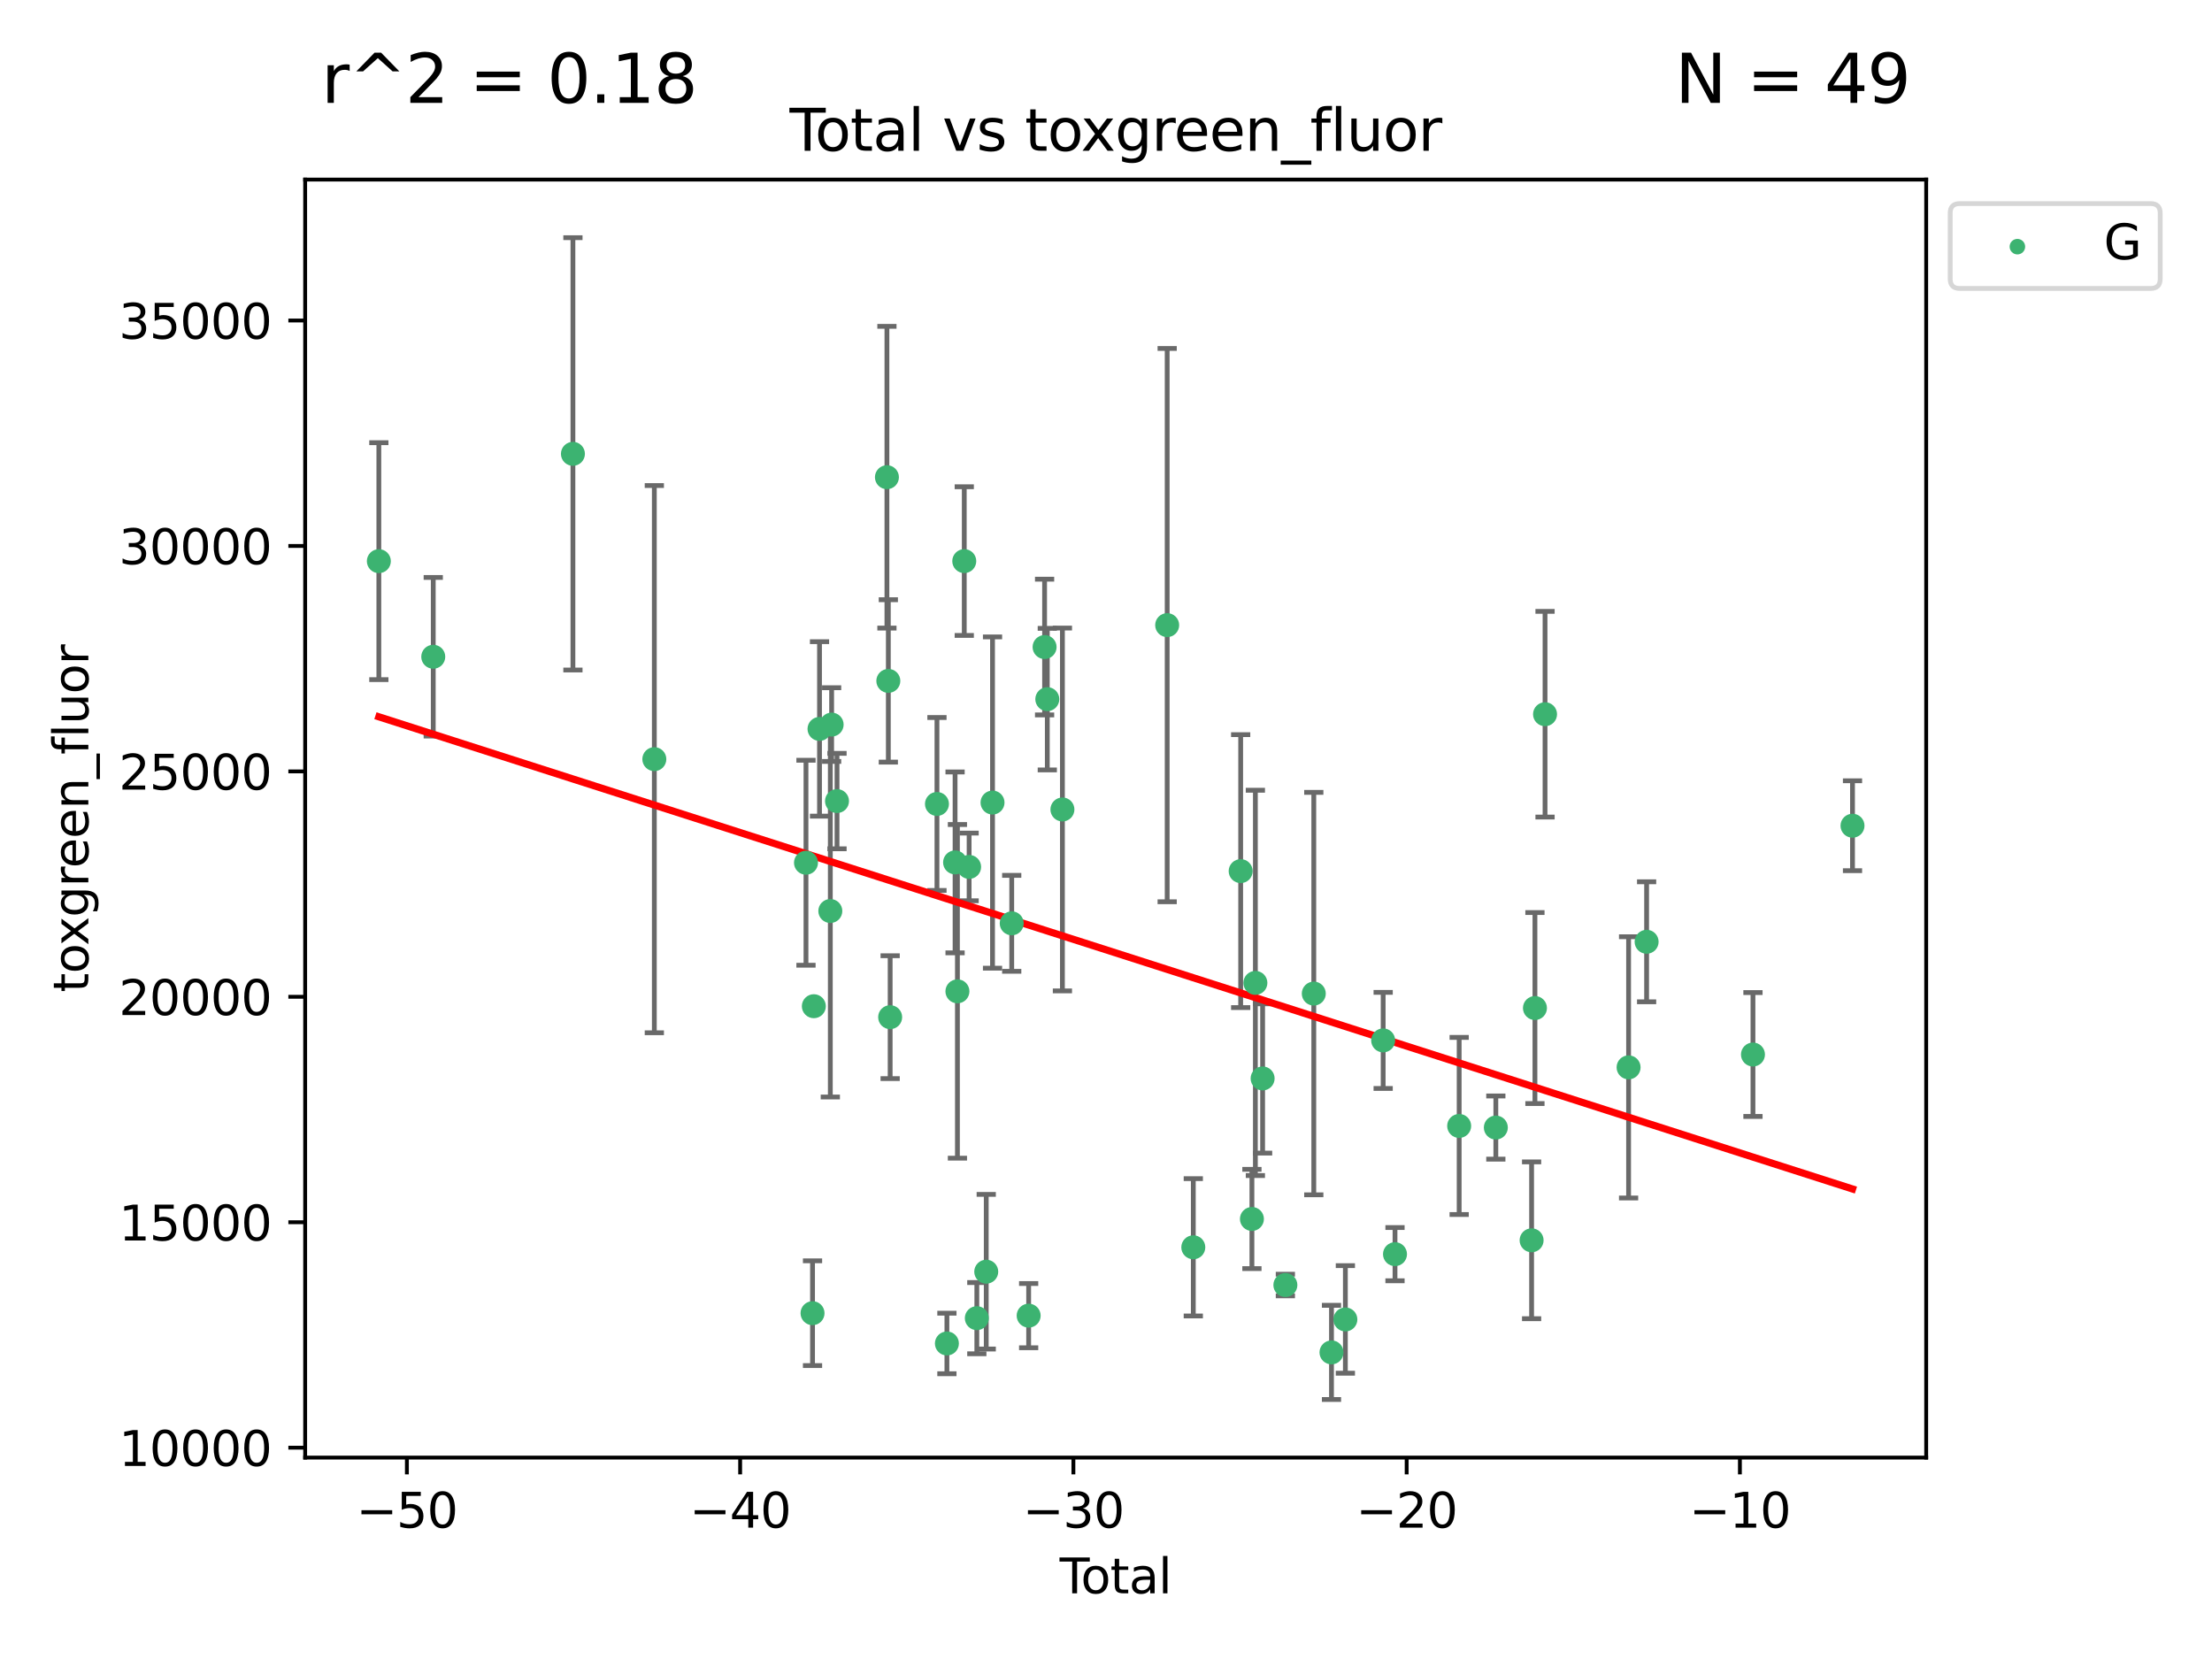 <?xml version="1.0" encoding="utf-8" standalone="no"?>
<!DOCTYPE svg PUBLIC "-//W3C//DTD SVG 1.1//EN"
  "http://www.w3.org/Graphics/SVG/1.1/DTD/svg11.dtd">
<svg xmlns:xlink="http://www.w3.org/1999/xlink" width="460.8pt" height="345.6pt" viewBox="0 0 460.8 345.6" xmlns="http://www.w3.org/2000/svg" version="1.1">
 <defs>
  <style type="text/css">*{stroke-linejoin: round; stroke-linecap: butt}</style>
 </defs>
 <g id="figure_1">
  <g id="patch_1">
   <path d="M 0 345.6 
L 460.8 345.6 
L 460.8 0 
L 0 0 
z
" style="fill: #ffffff"/>
  </g>
  <g id="axes_1">
   <g id="patch_2">
    <path d="M 63.571 303.64 
L 401.26 303.64 
L 401.26 37.411 
L 63.571 37.411 
z
" style="fill: #ffffff"/>
   </g>
   <g id="PathCollection_1">
    <defs>
     <path id="mbdb6a10aa1" d="M 0 1.118 
C 0.297 1.118 0.581 1 0.791 0.791 
C 1 0.581 1.118 0.297 1.118 0 
C 1.118 -0.297 1 -0.581 0.791 -0.791 
C 0.581 -1 0.297 -1.118 0 -1.118 
C -0.297 -1.118 -0.581 -1 -0.791 -0.791 
C -1 -0.581 -1.118 -0.297 -1.118 0 
C -1.118 0.297 -1 0.581 -0.791 0.791 
C -0.581 1 -0.297 1.118 0 1.118 
z
" style="stroke: #3cb371"/>
    </defs>
    <g clip-path="url(#p0a5f49294f)">
     <use xlink:href="#mbdb6a10aa1" x="78.921" y="116.899" style="fill: #3cb371; stroke: #3cb371"/>
     <use xlink:href="#mbdb6a10aa1" x="90.255" y="136.814" style="fill: #3cb371; stroke: #3cb371"/>
     <use xlink:href="#mbdb6a10aa1" x="119.35" y="94.542" style="fill: #3cb371; stroke: #3cb371"/>
     <use xlink:href="#mbdb6a10aa1" x="136.309" y="158.144" style="fill: #3cb371; stroke: #3cb371"/>
     <use xlink:href="#mbdb6a10aa1" x="167.902" y="179.722" style="fill: #3cb371; stroke: #3cb371"/>
     <use xlink:href="#mbdb6a10aa1" x="169.265" y="273.561" style="fill: #3cb371; stroke: #3cb371"/>
     <use xlink:href="#mbdb6a10aa1" x="169.538" y="209.612" style="fill: #3cb371; stroke: #3cb371"/>
     <use xlink:href="#mbdb6a10aa1" x="170.721" y="151.848" style="fill: #3cb371; stroke: #3cb371"/>
     <use xlink:href="#mbdb6a10aa1" x="172.971" y="189.78" style="fill: #3cb371; stroke: #3cb371"/>
     <use xlink:href="#mbdb6a10aa1" x="173.244" y="150.945" style="fill: #3cb371; stroke: #3cb371"/>
     <use xlink:href="#mbdb6a10aa1" x="174.365" y="166.879" style="fill: #3cb371; stroke: #3cb371"/>
     <use xlink:href="#mbdb6a10aa1" x="184.763" y="99.411" style="fill: #3cb371; stroke: #3cb371"/>
     <use xlink:href="#mbdb6a10aa1" x="185.056" y="141.845" style="fill: #3cb371; stroke: #3cb371"/>
     <use xlink:href="#mbdb6a10aa1" x="185.436" y="211.895" style="fill: #3cb371; stroke: #3cb371"/>
     <use xlink:href="#mbdb6a10aa1" x="195.186" y="167.48" style="fill: #3cb371; stroke: #3cb371"/>
     <use xlink:href="#mbdb6a10aa1" x="197.257" y="279.869" style="fill: #3cb371; stroke: #3cb371"/>
     <use xlink:href="#mbdb6a10aa1" x="198.96" y="179.653" style="fill: #3cb371; stroke: #3cb371"/>
     <use xlink:href="#mbdb6a10aa1" x="199.45" y="206.514" style="fill: #3cb371; stroke: #3cb371"/>
     <use xlink:href="#mbdb6a10aa1" x="200.874" y="116.889" style="fill: #3cb371; stroke: #3cb371"/>
     <use xlink:href="#mbdb6a10aa1" x="201.885" y="180.594" style="fill: #3cb371; stroke: #3cb371"/>
     <use xlink:href="#mbdb6a10aa1" x="203.49" y="274.596" style="fill: #3cb371; stroke: #3cb371"/>
     <use xlink:href="#mbdb6a10aa1" x="205.451" y="264.919" style="fill: #3cb371; stroke: #3cb371"/>
     <use xlink:href="#mbdb6a10aa1" x="206.761" y="167.187" style="fill: #3cb371; stroke: #3cb371"/>
     <use xlink:href="#mbdb6a10aa1" x="210.761" y="192.347" style="fill: #3cb371; stroke: #3cb371"/>
     <use xlink:href="#mbdb6a10aa1" x="214.287" y="274.072" style="fill: #3cb371; stroke: #3cb371"/>
     <use xlink:href="#mbdb6a10aa1" x="217.607" y="134.792" style="fill: #3cb371; stroke: #3cb371"/>
     <use xlink:href="#mbdb6a10aa1" x="218.173" y="145.647" style="fill: #3cb371; stroke: #3cb371"/>
     <use xlink:href="#mbdb6a10aa1" x="221.321" y="168.626" style="fill: #3cb371; stroke: #3cb371"/>
     <use xlink:href="#mbdb6a10aa1" x="243.144" y="130.224" style="fill: #3cb371; stroke: #3cb371"/>
     <use xlink:href="#mbdb6a10aa1" x="248.587" y="259.833" style="fill: #3cb371; stroke: #3cb371"/>
     <use xlink:href="#mbdb6a10aa1" x="258.454" y="181.47" style="fill: #3cb371; stroke: #3cb371"/>
     <use xlink:href="#mbdb6a10aa1" x="260.798" y="253.934" style="fill: #3cb371; stroke: #3cb371"/>
     <use xlink:href="#mbdb6a10aa1" x="261.519" y="204.756" style="fill: #3cb371; stroke: #3cb371"/>
     <use xlink:href="#mbdb6a10aa1" x="263.027" y="224.66" style="fill: #3cb371; stroke: #3cb371"/>
     <use xlink:href="#mbdb6a10aa1" x="267.767" y="267.696" style="fill: #3cb371; stroke: #3cb371"/>
     <use xlink:href="#mbdb6a10aa1" x="273.686" y="206.981" style="fill: #3cb371; stroke: #3cb371"/>
     <use xlink:href="#mbdb6a10aa1" x="277.374" y="281.73" style="fill: #3cb371; stroke: #3cb371"/>
     <use xlink:href="#mbdb6a10aa1" x="280.265" y="274.864" style="fill: #3cb371; stroke: #3cb371"/>
     <use xlink:href="#mbdb6a10aa1" x="288.138" y="216.733" style="fill: #3cb371; stroke: #3cb371"/>
     <use xlink:href="#mbdb6a10aa1" x="290.604" y="261.263" style="fill: #3cb371; stroke: #3cb371"/>
     <use xlink:href="#mbdb6a10aa1" x="303.971" y="234.556" style="fill: #3cb371; stroke: #3cb371"/>
     <use xlink:href="#mbdb6a10aa1" x="311.61" y="234.891" style="fill: #3cb371; stroke: #3cb371"/>
     <use xlink:href="#mbdb6a10aa1" x="319.061" y="258.378" style="fill: #3cb371; stroke: #3cb371"/>
     <use xlink:href="#mbdb6a10aa1" x="319.757" y="209.993" style="fill: #3cb371; stroke: #3cb371"/>
     <use xlink:href="#mbdb6a10aa1" x="321.86" y="148.784" style="fill: #3cb371; stroke: #3cb371"/>
     <use xlink:href="#mbdb6a10aa1" x="339.265" y="222.351" style="fill: #3cb371; stroke: #3cb371"/>
     <use xlink:href="#mbdb6a10aa1" x="343.02" y="196.191" style="fill: #3cb371; stroke: #3cb371"/>
     <use xlink:href="#mbdb6a10aa1" x="365.174" y="219.674" style="fill: #3cb371; stroke: #3cb371"/>
     <use xlink:href="#mbdb6a10aa1" x="385.911" y="172.012" style="fill: #3cb371; stroke: #3cb371"/>
    </g>
   </g>
   <g id="matplotlib.axis_1">
    <g id="xtick_1">
     <g id="line2d_1">
      <defs>
       <path id="mc9e9ad5927" d="M 0 0 
L 0 3.5 
" style="stroke: #000000; stroke-width: 0.8"/>
      </defs>
      <g>
       <use xlink:href="#mc9e9ad5927" x="84.763" y="303.64" style="stroke: #000000; stroke-width: 0.8"/>
      </g>
     </g>
     <g id="text_1">
      <!-- −50 -->
      <g transform="translate(74.211 318.238)scale(0.1 -0.1)">
       <defs>
        <path id="DejaVuSans-2212" d="M 678 2272 
L 4684 2272 
L 4684 1741 
L 678 1741 
L 678 2272 
z
" transform="scale(0.016)"/>
        <path id="DejaVuSans-35" d="M 691 4666 
L 3169 4666 
L 3169 4134 
L 1269 4134 
L 1269 2991 
Q 1406 3038 1543 3061 
Q 1681 3084 1819 3084 
Q 2600 3084 3056 2656 
Q 3513 2228 3513 1497 
Q 3513 744 3044 326 
Q 2575 -91 1722 -91 
Q 1428 -91 1123 -41 
Q 819 9 494 109 
L 494 744 
Q 775 591 1075 516 
Q 1375 441 1709 441 
Q 2250 441 2565 725 
Q 2881 1009 2881 1497 
Q 2881 1984 2565 2268 
Q 2250 2553 1709 2553 
Q 1456 2553 1204 2497 
Q 953 2441 691 2322 
L 691 4666 
z
" transform="scale(0.016)"/>
        <path id="DejaVuSans-30" d="M 2034 4250 
Q 1547 4250 1301 3770 
Q 1056 3291 1056 2328 
Q 1056 1369 1301 889 
Q 1547 409 2034 409 
Q 2525 409 2770 889 
Q 3016 1369 3016 2328 
Q 3016 3291 2770 3770 
Q 2525 4250 2034 4250 
z
M 2034 4750 
Q 2819 4750 3233 4129 
Q 3647 3509 3647 2328 
Q 3647 1150 3233 529 
Q 2819 -91 2034 -91 
Q 1250 -91 836 529 
Q 422 1150 422 2328 
Q 422 3509 836 4129 
Q 1250 4750 2034 4750 
z
" transform="scale(0.016)"/>
       </defs>
       <use xlink:href="#DejaVuSans-2212"/>
       <use xlink:href="#DejaVuSans-35" x="83.789"/>
       <use xlink:href="#DejaVuSans-30" x="147.412"/>
      </g>
     </g>
    </g>
    <g id="xtick_2">
     <g id="line2d_2">
      <g>
       <use xlink:href="#mc9e9ad5927" x="154.186" y="303.64" style="stroke: #000000; stroke-width: 0.8"/>
      </g>
     </g>
     <g id="text_2">
      <!-- −40 -->
      <g transform="translate(143.633 318.238)scale(0.1 -0.1)">
       <defs>
        <path id="DejaVuSans-34" d="M 2419 4116 
L 825 1625 
L 2419 1625 
L 2419 4116 
z
M 2253 4666 
L 3047 4666 
L 3047 1625 
L 3713 1625 
L 3713 1100 
L 3047 1100 
L 3047 0 
L 2419 0 
L 2419 1100 
L 313 1100 
L 313 1709 
L 2253 4666 
z
" transform="scale(0.016)"/>
       </defs>
       <use xlink:href="#DejaVuSans-2212"/>
       <use xlink:href="#DejaVuSans-34" x="83.789"/>
       <use xlink:href="#DejaVuSans-30" x="147.412"/>
      </g>
     </g>
    </g>
    <g id="xtick_3">
     <g id="line2d_3">
      <g>
       <use xlink:href="#mc9e9ad5927" x="223.608" y="303.64" style="stroke: #000000; stroke-width: 0.8"/>
      </g>
     </g>
     <g id="text_3">
      <!-- −30 -->
      <g transform="translate(213.056 318.238)scale(0.1 -0.1)">
       <defs>
        <path id="DejaVuSans-33" d="M 2597 2516 
Q 3050 2419 3304 2112 
Q 3559 1806 3559 1356 
Q 3559 666 3084 287 
Q 2609 -91 1734 -91 
Q 1441 -91 1130 -33 
Q 819 25 488 141 
L 488 750 
Q 750 597 1062 519 
Q 1375 441 1716 441 
Q 2309 441 2620 675 
Q 2931 909 2931 1356 
Q 2931 1769 2642 2001 
Q 2353 2234 1838 2234 
L 1294 2234 
L 1294 2753 
L 1863 2753 
Q 2328 2753 2575 2939 
Q 2822 3125 2822 3475 
Q 2822 3834 2567 4026 
Q 2313 4219 1838 4219 
Q 1578 4219 1281 4162 
Q 984 4106 628 3988 
L 628 4550 
Q 988 4650 1302 4700 
Q 1616 4750 1894 4750 
Q 2613 4750 3031 4423 
Q 3450 4097 3450 3541 
Q 3450 3153 3228 2886 
Q 3006 2619 2597 2516 
z
" transform="scale(0.016)"/>
       </defs>
       <use xlink:href="#DejaVuSans-2212"/>
       <use xlink:href="#DejaVuSans-33" x="83.789"/>
       <use xlink:href="#DejaVuSans-30" x="147.412"/>
      </g>
     </g>
    </g>
    <g id="xtick_4">
     <g id="line2d_4">
      <g>
       <use xlink:href="#mc9e9ad5927" x="293.031" y="303.64" style="stroke: #000000; stroke-width: 0.8"/>
      </g>
     </g>
     <g id="text_4">
      <!-- −20 -->
      <g transform="translate(282.478 318.238)scale(0.1 -0.1)">
       <defs>
        <path id="DejaVuSans-32" d="M 1228 531 
L 3431 531 
L 3431 0 
L 469 0 
L 469 531 
Q 828 903 1448 1529 
Q 2069 2156 2228 2338 
Q 2531 2678 2651 2914 
Q 2772 3150 2772 3378 
Q 2772 3750 2511 3984 
Q 2250 4219 1831 4219 
Q 1534 4219 1204 4116 
Q 875 4013 500 3803 
L 500 4441 
Q 881 4594 1212 4672 
Q 1544 4750 1819 4750 
Q 2544 4750 2975 4387 
Q 3406 4025 3406 3419 
Q 3406 3131 3298 2873 
Q 3191 2616 2906 2266 
Q 2828 2175 2409 1742 
Q 1991 1309 1228 531 
z
" transform="scale(0.016)"/>
       </defs>
       <use xlink:href="#DejaVuSans-2212"/>
       <use xlink:href="#DejaVuSans-32" x="83.789"/>
       <use xlink:href="#DejaVuSans-30" x="147.412"/>
      </g>
     </g>
    </g>
    <g id="xtick_5">
     <g id="line2d_5">
      <g>
       <use xlink:href="#mc9e9ad5927" x="362.453" y="303.64" style="stroke: #000000; stroke-width: 0.8"/>
      </g>
     </g>
     <g id="text_5">
      <!-- −10 -->
      <g transform="translate(351.901 318.238)scale(0.1 -0.1)">
       <defs>
        <path id="DejaVuSans-31" d="M 794 531 
L 1825 531 
L 1825 4091 
L 703 3866 
L 703 4441 
L 1819 4666 
L 2450 4666 
L 2450 531 
L 3481 531 
L 3481 0 
L 794 0 
L 794 531 
z
" transform="scale(0.016)"/>
       </defs>
       <use xlink:href="#DejaVuSans-2212"/>
       <use xlink:href="#DejaVuSans-31" x="83.789"/>
       <use xlink:href="#DejaVuSans-30" x="147.412"/>
      </g>
     </g>
    </g>
    <g id="text_6">
     <!-- Total -->
     <g transform="translate(220.739 331.917)scale(0.1 -0.1)">
      <defs>
       <path id="DejaVuSans-54" d="M -19 4666 
L 3928 4666 
L 3928 4134 
L 2272 4134 
L 2272 0 
L 1638 0 
L 1638 4134 
L -19 4134 
L -19 4666 
z
" transform="scale(0.016)"/>
       <path id="DejaVuSans-6f" d="M 1959 3097 
Q 1497 3097 1228 2736 
Q 959 2375 959 1747 
Q 959 1119 1226 758 
Q 1494 397 1959 397 
Q 2419 397 2687 759 
Q 2956 1122 2956 1747 
Q 2956 2369 2687 2733 
Q 2419 3097 1959 3097 
z
M 1959 3584 
Q 2709 3584 3137 3096 
Q 3566 2609 3566 1747 
Q 3566 888 3137 398 
Q 2709 -91 1959 -91 
Q 1206 -91 779 398 
Q 353 888 353 1747 
Q 353 2609 779 3096 
Q 1206 3584 1959 3584 
z
" transform="scale(0.016)"/>
       <path id="DejaVuSans-74" d="M 1172 4494 
L 1172 3500 
L 2356 3500 
L 2356 3053 
L 1172 3053 
L 1172 1153 
Q 1172 725 1289 603 
Q 1406 481 1766 481 
L 2356 481 
L 2356 0 
L 1766 0 
Q 1100 0 847 248 
Q 594 497 594 1153 
L 594 3053 
L 172 3053 
L 172 3500 
L 594 3500 
L 594 4494 
L 1172 4494 
z
" transform="scale(0.016)"/>
       <path id="DejaVuSans-61" d="M 2194 1759 
Q 1497 1759 1228 1600 
Q 959 1441 959 1056 
Q 959 750 1161 570 
Q 1363 391 1709 391 
Q 2188 391 2477 730 
Q 2766 1069 2766 1631 
L 2766 1759 
L 2194 1759 
z
M 3341 1997 
L 3341 0 
L 2766 0 
L 2766 531 
Q 2569 213 2275 61 
Q 1981 -91 1556 -91 
Q 1019 -91 701 211 
Q 384 513 384 1019 
Q 384 1609 779 1909 
Q 1175 2209 1959 2209 
L 2766 2209 
L 2766 2266 
Q 2766 2663 2505 2880 
Q 2244 3097 1772 3097 
Q 1472 3097 1187 3025 
Q 903 2953 641 2809 
L 641 3341 
Q 956 3463 1253 3523 
Q 1550 3584 1831 3584 
Q 2591 3584 2966 3190 
Q 3341 2797 3341 1997 
z
" transform="scale(0.016)"/>
       <path id="DejaVuSans-6c" d="M 603 4863 
L 1178 4863 
L 1178 0 
L 603 0 
L 603 4863 
z
" transform="scale(0.016)"/>
      </defs>
      <use xlink:href="#DejaVuSans-54"/>
      <use xlink:href="#DejaVuSans-6f" x="44.084"/>
      <use xlink:href="#DejaVuSans-74" x="105.266"/>
      <use xlink:href="#DejaVuSans-61" x="144.475"/>
      <use xlink:href="#DejaVuSans-6c" x="205.754"/>
     </g>
    </g>
   </g>
   <g id="matplotlib.axis_2">
    <g id="ytick_1">
     <g id="line2d_6">
      <defs>
       <path id="m93e24f3616" d="M 0 0 
L -3.5 0 
" style="stroke: #000000; stroke-width: 0.8"/>
      </defs>
      <g>
       <use xlink:href="#m93e24f3616" x="63.571" y="301.578" style="stroke: #000000; stroke-width: 0.8"/>
      </g>
     </g>
     <g id="text_7">
      <!-- 10000 -->
      <g transform="translate(24.759 305.377)scale(0.1 -0.1)">
       <use xlink:href="#DejaVuSans-31"/>
       <use xlink:href="#DejaVuSans-30" x="63.623"/>
       <use xlink:href="#DejaVuSans-30" x="127.246"/>
       <use xlink:href="#DejaVuSans-30" x="190.869"/>
       <use xlink:href="#DejaVuSans-30" x="254.492"/>
      </g>
     </g>
    </g>
    <g id="ytick_2">
     <g id="line2d_7">
      <g>
       <use xlink:href="#m93e24f3616" x="63.571" y="254.616" style="stroke: #000000; stroke-width: 0.8"/>
      </g>
     </g>
     <g id="text_8">
      <!-- 15000 -->
      <g transform="translate(24.759 258.415)scale(0.1 -0.1)">
       <use xlink:href="#DejaVuSans-31"/>
       <use xlink:href="#DejaVuSans-35" x="63.623"/>
       <use xlink:href="#DejaVuSans-30" x="127.246"/>
       <use xlink:href="#DejaVuSans-30" x="190.869"/>
       <use xlink:href="#DejaVuSans-30" x="254.492"/>
      </g>
     </g>
    </g>
    <g id="ytick_3">
     <g id="line2d_8">
      <g>
       <use xlink:href="#m93e24f3616" x="63.571" y="207.654" style="stroke: #000000; stroke-width: 0.8"/>
      </g>
     </g>
     <g id="text_9">
      <!-- 20000 -->
      <g transform="translate(24.759 211.453)scale(0.1 -0.1)">
       <use xlink:href="#DejaVuSans-32"/>
       <use xlink:href="#DejaVuSans-30" x="63.623"/>
       <use xlink:href="#DejaVuSans-30" x="127.246"/>
       <use xlink:href="#DejaVuSans-30" x="190.869"/>
       <use xlink:href="#DejaVuSans-30" x="254.492"/>
      </g>
     </g>
    </g>
    <g id="ytick_4">
     <g id="line2d_9">
      <g>
       <use xlink:href="#m93e24f3616" x="63.571" y="160.692" style="stroke: #000000; stroke-width: 0.8"/>
      </g>
     </g>
     <g id="text_10">
      <!-- 25000 -->
      <g transform="translate(24.759 164.491)scale(0.1 -0.1)">
       <use xlink:href="#DejaVuSans-32"/>
       <use xlink:href="#DejaVuSans-35" x="63.623"/>
       <use xlink:href="#DejaVuSans-30" x="127.246"/>
       <use xlink:href="#DejaVuSans-30" x="190.869"/>
       <use xlink:href="#DejaVuSans-30" x="254.492"/>
      </g>
     </g>
    </g>
    <g id="ytick_5">
     <g id="line2d_10">
      <g>
       <use xlink:href="#m93e24f3616" x="63.571" y="113.729" style="stroke: #000000; stroke-width: 0.8"/>
      </g>
     </g>
     <g id="text_11">
      <!-- 30000 -->
      <g transform="translate(24.759 117.529)scale(0.1 -0.1)">
       <use xlink:href="#DejaVuSans-33"/>
       <use xlink:href="#DejaVuSans-30" x="63.623"/>
       <use xlink:href="#DejaVuSans-30" x="127.246"/>
       <use xlink:href="#DejaVuSans-30" x="190.869"/>
       <use xlink:href="#DejaVuSans-30" x="254.492"/>
      </g>
     </g>
    </g>
    <g id="ytick_6">
     <g id="line2d_11">
      <g>
       <use xlink:href="#m93e24f3616" x="63.571" y="66.767" style="stroke: #000000; stroke-width: 0.8"/>
      </g>
     </g>
     <g id="text_12">
      <!-- 35000 -->
      <g transform="translate(24.759 70.567)scale(0.1 -0.1)">
       <use xlink:href="#DejaVuSans-33"/>
       <use xlink:href="#DejaVuSans-35" x="63.623"/>
       <use xlink:href="#DejaVuSans-30" x="127.246"/>
       <use xlink:href="#DejaVuSans-30" x="190.869"/>
       <use xlink:href="#DejaVuSans-30" x="254.492"/>
      </g>
     </g>
    </g>
    <g id="text_13">
     <!-- toxgreen_fluor -->
     <g transform="translate(18.401 206.72)rotate(-90)scale(0.1 -0.1)">
      <defs>
       <path id="DejaVuSans-78" d="M 3513 3500 
L 2247 1797 
L 3578 0 
L 2900 0 
L 1881 1375 
L 863 0 
L 184 0 
L 1544 1831 
L 300 3500 
L 978 3500 
L 1906 2253 
L 2834 3500 
L 3513 3500 
z
" transform="scale(0.016)"/>
       <path id="DejaVuSans-67" d="M 2906 1791 
Q 2906 2416 2648 2759 
Q 2391 3103 1925 3103 
Q 1463 3103 1205 2759 
Q 947 2416 947 1791 
Q 947 1169 1205 825 
Q 1463 481 1925 481 
Q 2391 481 2648 825 
Q 2906 1169 2906 1791 
z
M 3481 434 
Q 3481 -459 3084 -895 
Q 2688 -1331 1869 -1331 
Q 1566 -1331 1297 -1286 
Q 1028 -1241 775 -1147 
L 775 -588 
Q 1028 -725 1275 -790 
Q 1522 -856 1778 -856 
Q 2344 -856 2625 -561 
Q 2906 -266 2906 331 
L 2906 616 
Q 2728 306 2450 153 
Q 2172 0 1784 0 
Q 1141 0 747 490 
Q 353 981 353 1791 
Q 353 2603 747 3093 
Q 1141 3584 1784 3584 
Q 2172 3584 2450 3431 
Q 2728 3278 2906 2969 
L 2906 3500 
L 3481 3500 
L 3481 434 
z
" transform="scale(0.016)"/>
       <path id="DejaVuSans-72" d="M 2631 2963 
Q 2534 3019 2420 3045 
Q 2306 3072 2169 3072 
Q 1681 3072 1420 2755 
Q 1159 2438 1159 1844 
L 1159 0 
L 581 0 
L 581 3500 
L 1159 3500 
L 1159 2956 
Q 1341 3275 1631 3429 
Q 1922 3584 2338 3584 
Q 2397 3584 2469 3576 
Q 2541 3569 2628 3553 
L 2631 2963 
z
" transform="scale(0.016)"/>
       <path id="DejaVuSans-65" d="M 3597 1894 
L 3597 1613 
L 953 1613 
Q 991 1019 1311 708 
Q 1631 397 2203 397 
Q 2534 397 2845 478 
Q 3156 559 3463 722 
L 3463 178 
Q 3153 47 2828 -22 
Q 2503 -91 2169 -91 
Q 1331 -91 842 396 
Q 353 884 353 1716 
Q 353 2575 817 3079 
Q 1281 3584 2069 3584 
Q 2775 3584 3186 3129 
Q 3597 2675 3597 1894 
z
M 3022 2063 
Q 3016 2534 2758 2815 
Q 2500 3097 2075 3097 
Q 1594 3097 1305 2825 
Q 1016 2553 972 2059 
L 3022 2063 
z
" transform="scale(0.016)"/>
       <path id="DejaVuSans-6e" d="M 3513 2113 
L 3513 0 
L 2938 0 
L 2938 2094 
Q 2938 2591 2744 2837 
Q 2550 3084 2163 3084 
Q 1697 3084 1428 2787 
Q 1159 2491 1159 1978 
L 1159 0 
L 581 0 
L 581 3500 
L 1159 3500 
L 1159 2956 
Q 1366 3272 1645 3428 
Q 1925 3584 2291 3584 
Q 2894 3584 3203 3211 
Q 3513 2838 3513 2113 
z
" transform="scale(0.016)"/>
       <path id="DejaVuSans-5f" d="M 3263 -1063 
L 3263 -1509 
L -63 -1509 
L -63 -1063 
L 3263 -1063 
z
" transform="scale(0.016)"/>
       <path id="DejaVuSans-66" d="M 2375 4863 
L 2375 4384 
L 1825 4384 
Q 1516 4384 1395 4259 
Q 1275 4134 1275 3809 
L 1275 3500 
L 2222 3500 
L 2222 3053 
L 1275 3053 
L 1275 0 
L 697 0 
L 697 3053 
L 147 3053 
L 147 3500 
L 697 3500 
L 697 3744 
Q 697 4328 969 4595 
Q 1241 4863 1831 4863 
L 2375 4863 
z
" transform="scale(0.016)"/>
       <path id="DejaVuSans-75" d="M 544 1381 
L 544 3500 
L 1119 3500 
L 1119 1403 
Q 1119 906 1312 657 
Q 1506 409 1894 409 
Q 2359 409 2629 706 
Q 2900 1003 2900 1516 
L 2900 3500 
L 3475 3500 
L 3475 0 
L 2900 0 
L 2900 538 
Q 2691 219 2414 64 
Q 2138 -91 1772 -91 
Q 1169 -91 856 284 
Q 544 659 544 1381 
z
M 1991 3584 
L 1991 3584 
z
" transform="scale(0.016)"/>
      </defs>
      <use xlink:href="#DejaVuSans-74"/>
      <use xlink:href="#DejaVuSans-6f" x="39.209"/>
      <use xlink:href="#DejaVuSans-78" x="97.266"/>
      <use xlink:href="#DejaVuSans-67" x="156.445"/>
      <use xlink:href="#DejaVuSans-72" x="219.922"/>
      <use xlink:href="#DejaVuSans-65" x="258.785"/>
      <use xlink:href="#DejaVuSans-65" x="320.309"/>
      <use xlink:href="#DejaVuSans-6e" x="381.832"/>
      <use xlink:href="#DejaVuSans-5f" x="445.211"/>
      <use xlink:href="#DejaVuSans-66" x="495.211"/>
      <use xlink:href="#DejaVuSans-6c" x="530.416"/>
      <use xlink:href="#DejaVuSans-75" x="558.199"/>
      <use xlink:href="#DejaVuSans-6f" x="621.578"/>
      <use xlink:href="#DejaVuSans-72" x="682.76"/>
     </g>
    </g>
   </g>
   <g id="LineCollection_1">
    <path d="M 78.921 141.575 
L 78.921 92.223 
" clip-path="url(#p0a5f49294f)" style="fill: none; stroke: #696969"/>
    <path d="M 90.255 153.333 
L 90.255 120.296 
" clip-path="url(#p0a5f49294f)" style="fill: none; stroke: #696969"/>
    <path d="M 119.35 139.571 
L 119.35 49.513 
" clip-path="url(#p0a5f49294f)" style="fill: none; stroke: #696969"/>
    <path d="M 136.309 215.141 
L 136.309 101.147 
" clip-path="url(#p0a5f49294f)" style="fill: none; stroke: #696969"/>
    <path d="M 167.902 201.075 
L 167.902 158.37 
" clip-path="url(#p0a5f49294f)" style="fill: none; stroke: #696969"/>
    <path d="M 169.265 284.47 
L 169.265 262.652 
" clip-path="url(#p0a5f49294f)" style="fill: none; stroke: #696969"/>
    <path d="M 169.538 210.254 
L 169.538 208.971 
" clip-path="url(#p0a5f49294f)" style="fill: none; stroke: #696969"/>
    <path d="M 170.721 170.018 
L 170.721 133.678 
" clip-path="url(#p0a5f49294f)" style="fill: none; stroke: #696969"/>
    <path d="M 172.971 228.527 
L 172.971 151.033 
" clip-path="url(#p0a5f49294f)" style="fill: none; stroke: #696969"/>
    <path d="M 173.244 158.623 
L 173.244 143.267 
" clip-path="url(#p0a5f49294f)" style="fill: none; stroke: #696969"/>
    <path d="M 174.365 176.822 
L 174.365 156.936 
" clip-path="url(#p0a5f49294f)" style="fill: none; stroke: #696969"/>
    <path d="M 184.763 130.843 
L 184.763 67.98 
" clip-path="url(#p0a5f49294f)" style="fill: none; stroke: #696969"/>
    <path d="M 185.056 158.76 
L 185.056 124.93 
" clip-path="url(#p0a5f49294f)" style="fill: none; stroke: #696969"/>
    <path d="M 185.436 224.693 
L 185.436 199.098 
" clip-path="url(#p0a5f49294f)" style="fill: none; stroke: #696969"/>
    <path d="M 195.186 185.49 
L 195.186 149.47 
" clip-path="url(#p0a5f49294f)" style="fill: none; stroke: #696969"/>
    <path d="M 197.257 286.174 
L 197.257 273.563 
" clip-path="url(#p0a5f49294f)" style="fill: none; stroke: #696969"/>
    <path d="M 198.96 198.492 
L 198.96 160.814 
" clip-path="url(#p0a5f49294f)" style="fill: none; stroke: #696969"/>
    <path d="M 199.45 241.269 
L 199.45 171.76 
" clip-path="url(#p0a5f49294f)" style="fill: none; stroke: #696969"/>
    <path d="M 200.874 132.376 
L 200.874 101.402 
" clip-path="url(#p0a5f49294f)" style="fill: none; stroke: #696969"/>
    <path d="M 201.885 187.642 
L 201.885 173.546 
" clip-path="url(#p0a5f49294f)" style="fill: none; stroke: #696969"/>
    <path d="M 203.49 282.014 
L 203.49 267.178 
" clip-path="url(#p0a5f49294f)" style="fill: none; stroke: #696969"/>
    <path d="M 205.451 281.027 
L 205.451 248.811 
" clip-path="url(#p0a5f49294f)" style="fill: none; stroke: #696969"/>
    <path d="M 206.761 201.691 
L 206.761 132.683 
" clip-path="url(#p0a5f49294f)" style="fill: none; stroke: #696969"/>
    <path d="M 210.761 202.342 
L 210.761 182.353 
" clip-path="url(#p0a5f49294f)" style="fill: none; stroke: #696969"/>
    <path d="M 214.287 280.762 
L 214.287 267.382 
" clip-path="url(#p0a5f49294f)" style="fill: none; stroke: #696969"/>
    <path d="M 217.607 148.931 
L 217.607 120.654 
" clip-path="url(#p0a5f49294f)" style="fill: none; stroke: #696969"/>
    <path d="M 218.173 160.393 
L 218.173 130.902 
" clip-path="url(#p0a5f49294f)" style="fill: none; stroke: #696969"/>
    <path d="M 221.321 206.42 
L 221.321 130.833 
" clip-path="url(#p0a5f49294f)" style="fill: none; stroke: #696969"/>
    <path d="M 243.144 187.853 
L 243.144 72.595 
" clip-path="url(#p0a5f49294f)" style="fill: none; stroke: #696969"/>
    <path d="M 248.587 274.137 
L 248.587 245.529 
" clip-path="url(#p0a5f49294f)" style="fill: none; stroke: #696969"/>
    <path d="M 258.454 209.899 
L 258.454 153.04 
" clip-path="url(#p0a5f49294f)" style="fill: none; stroke: #696969"/>
    <path d="M 260.798 264.274 
L 260.798 243.594 
" clip-path="url(#p0a5f49294f)" style="fill: none; stroke: #696969"/>
    <path d="M 261.519 244.888 
L 261.519 164.624 
" clip-path="url(#p0a5f49294f)" style="fill: none; stroke: #696969"/>
    <path d="M 263.027 240.212 
L 263.027 209.108 
" clip-path="url(#p0a5f49294f)" style="fill: none; stroke: #696969"/>
    <path d="M 267.767 269.949 
L 267.767 265.442 
" clip-path="url(#p0a5f49294f)" style="fill: none; stroke: #696969"/>
    <path d="M 273.686 248.897 
L 273.686 165.065 
" clip-path="url(#p0a5f49294f)" style="fill: none; stroke: #696969"/>
    <path d="M 277.374 291.539 
L 277.374 271.921 
" clip-path="url(#p0a5f49294f)" style="fill: none; stroke: #696969"/>
    <path d="M 280.265 286.066 
L 280.265 263.661 
" clip-path="url(#p0a5f49294f)" style="fill: none; stroke: #696969"/>
    <path d="M 288.138 226.742 
L 288.138 206.724 
" clip-path="url(#p0a5f49294f)" style="fill: none; stroke: #696969"/>
    <path d="M 290.604 266.808 
L 290.604 255.718 
" clip-path="url(#p0a5f49294f)" style="fill: none; stroke: #696969"/>
    <path d="M 303.971 253.002 
L 303.971 216.111 
" clip-path="url(#p0a5f49294f)" style="fill: none; stroke: #696969"/>
    <path d="M 311.61 241.471 
L 311.61 228.312 
" clip-path="url(#p0a5f49294f)" style="fill: none; stroke: #696969"/>
    <path d="M 319.061 274.712 
L 319.061 242.044 
" clip-path="url(#p0a5f49294f)" style="fill: none; stroke: #696969"/>
    <path d="M 319.757 229.887 
L 319.757 190.098 
" clip-path="url(#p0a5f49294f)" style="fill: none; stroke: #696969"/>
    <path d="M 321.86 170.205 
L 321.86 127.362 
" clip-path="url(#p0a5f49294f)" style="fill: none; stroke: #696969"/>
    <path d="M 339.265 249.566 
L 339.265 195.137 
" clip-path="url(#p0a5f49294f)" style="fill: none; stroke: #696969"/>
    <path d="M 343.02 208.689 
L 343.02 183.693 
" clip-path="url(#p0a5f49294f)" style="fill: none; stroke: #696969"/>
    <path d="M 365.174 232.575 
L 365.174 206.772 
" clip-path="url(#p0a5f49294f)" style="fill: none; stroke: #696969"/>
    <path d="M 385.911 181.376 
L 385.911 162.649 
" clip-path="url(#p0a5f49294f)" style="fill: none; stroke: #696969"/>
   </g>
   <g id="line2d_12">
    <defs>
     <path id="m648b11bb7c" d="M 2 0 
L -2 -0 
" style="stroke: #696969"/>
    </defs>
    <g clip-path="url(#p0a5f49294f)">
     <use xlink:href="#m648b11bb7c" x="78.921" y="141.575" style="fill: #696969; stroke: #696969"/>
     <use xlink:href="#m648b11bb7c" x="90.255" y="153.333" style="fill: #696969; stroke: #696969"/>
     <use xlink:href="#m648b11bb7c" x="119.35" y="139.571" style="fill: #696969; stroke: #696969"/>
     <use xlink:href="#m648b11bb7c" x="136.309" y="215.141" style="fill: #696969; stroke: #696969"/>
     <use xlink:href="#m648b11bb7c" x="167.902" y="201.075" style="fill: #696969; stroke: #696969"/>
     <use xlink:href="#m648b11bb7c" x="169.265" y="284.47" style="fill: #696969; stroke: #696969"/>
     <use xlink:href="#m648b11bb7c" x="169.538" y="210.254" style="fill: #696969; stroke: #696969"/>
     <use xlink:href="#m648b11bb7c" x="170.721" y="170.018" style="fill: #696969; stroke: #696969"/>
     <use xlink:href="#m648b11bb7c" x="172.971" y="228.527" style="fill: #696969; stroke: #696969"/>
     <use xlink:href="#m648b11bb7c" x="173.244" y="158.623" style="fill: #696969; stroke: #696969"/>
     <use xlink:href="#m648b11bb7c" x="174.365" y="176.822" style="fill: #696969; stroke: #696969"/>
     <use xlink:href="#m648b11bb7c" x="184.763" y="130.843" style="fill: #696969; stroke: #696969"/>
     <use xlink:href="#m648b11bb7c" x="185.056" y="158.76" style="fill: #696969; stroke: #696969"/>
     <use xlink:href="#m648b11bb7c" x="185.436" y="224.693" style="fill: #696969; stroke: #696969"/>
     <use xlink:href="#m648b11bb7c" x="195.186" y="185.49" style="fill: #696969; stroke: #696969"/>
     <use xlink:href="#m648b11bb7c" x="197.257" y="286.174" style="fill: #696969; stroke: #696969"/>
     <use xlink:href="#m648b11bb7c" x="198.96" y="198.492" style="fill: #696969; stroke: #696969"/>
     <use xlink:href="#m648b11bb7c" x="199.45" y="241.269" style="fill: #696969; stroke: #696969"/>
     <use xlink:href="#m648b11bb7c" x="200.874" y="132.376" style="fill: #696969; stroke: #696969"/>
     <use xlink:href="#m648b11bb7c" x="201.885" y="187.642" style="fill: #696969; stroke: #696969"/>
     <use xlink:href="#m648b11bb7c" x="203.49" y="282.014" style="fill: #696969; stroke: #696969"/>
     <use xlink:href="#m648b11bb7c" x="205.451" y="281.027" style="fill: #696969; stroke: #696969"/>
     <use xlink:href="#m648b11bb7c" x="206.761" y="201.691" style="fill: #696969; stroke: #696969"/>
     <use xlink:href="#m648b11bb7c" x="210.761" y="202.342" style="fill: #696969; stroke: #696969"/>
     <use xlink:href="#m648b11bb7c" x="214.287" y="280.762" style="fill: #696969; stroke: #696969"/>
     <use xlink:href="#m648b11bb7c" x="217.607" y="148.931" style="fill: #696969; stroke: #696969"/>
     <use xlink:href="#m648b11bb7c" x="218.173" y="160.393" style="fill: #696969; stroke: #696969"/>
     <use xlink:href="#m648b11bb7c" x="221.321" y="206.42" style="fill: #696969; stroke: #696969"/>
     <use xlink:href="#m648b11bb7c" x="243.144" y="187.853" style="fill: #696969; stroke: #696969"/>
     <use xlink:href="#m648b11bb7c" x="248.587" y="274.137" style="fill: #696969; stroke: #696969"/>
     <use xlink:href="#m648b11bb7c" x="258.454" y="209.899" style="fill: #696969; stroke: #696969"/>
     <use xlink:href="#m648b11bb7c" x="260.798" y="264.274" style="fill: #696969; stroke: #696969"/>
     <use xlink:href="#m648b11bb7c" x="261.519" y="244.888" style="fill: #696969; stroke: #696969"/>
     <use xlink:href="#m648b11bb7c" x="263.027" y="240.212" style="fill: #696969; stroke: #696969"/>
     <use xlink:href="#m648b11bb7c" x="267.767" y="269.949" style="fill: #696969; stroke: #696969"/>
     <use xlink:href="#m648b11bb7c" x="273.686" y="248.897" style="fill: #696969; stroke: #696969"/>
     <use xlink:href="#m648b11bb7c" x="277.374" y="291.539" style="fill: #696969; stroke: #696969"/>
     <use xlink:href="#m648b11bb7c" x="280.265" y="286.066" style="fill: #696969; stroke: #696969"/>
     <use xlink:href="#m648b11bb7c" x="288.138" y="226.742" style="fill: #696969; stroke: #696969"/>
     <use xlink:href="#m648b11bb7c" x="290.604" y="266.808" style="fill: #696969; stroke: #696969"/>
     <use xlink:href="#m648b11bb7c" x="303.971" y="253.002" style="fill: #696969; stroke: #696969"/>
     <use xlink:href="#m648b11bb7c" x="311.61" y="241.471" style="fill: #696969; stroke: #696969"/>
     <use xlink:href="#m648b11bb7c" x="319.061" y="274.712" style="fill: #696969; stroke: #696969"/>
     <use xlink:href="#m648b11bb7c" x="319.757" y="229.887" style="fill: #696969; stroke: #696969"/>
     <use xlink:href="#m648b11bb7c" x="321.86" y="170.205" style="fill: #696969; stroke: #696969"/>
     <use xlink:href="#m648b11bb7c" x="339.265" y="249.566" style="fill: #696969; stroke: #696969"/>
     <use xlink:href="#m648b11bb7c" x="343.02" y="208.689" style="fill: #696969; stroke: #696969"/>
     <use xlink:href="#m648b11bb7c" x="365.174" y="232.575" style="fill: #696969; stroke: #696969"/>
     <use xlink:href="#m648b11bb7c" x="385.911" y="181.376" style="fill: #696969; stroke: #696969"/>
    </g>
   </g>
   <g id="line2d_13">
    <g clip-path="url(#p0a5f49294f)">
     <use xlink:href="#m648b11bb7c" x="78.921" y="92.223" style="fill: #696969; stroke: #696969"/>
     <use xlink:href="#m648b11bb7c" x="90.255" y="120.296" style="fill: #696969; stroke: #696969"/>
     <use xlink:href="#m648b11bb7c" x="119.35" y="49.513" style="fill: #696969; stroke: #696969"/>
     <use xlink:href="#m648b11bb7c" x="136.309" y="101.147" style="fill: #696969; stroke: #696969"/>
     <use xlink:href="#m648b11bb7c" x="167.902" y="158.37" style="fill: #696969; stroke: #696969"/>
     <use xlink:href="#m648b11bb7c" x="169.265" y="262.652" style="fill: #696969; stroke: #696969"/>
     <use xlink:href="#m648b11bb7c" x="169.538" y="208.971" style="fill: #696969; stroke: #696969"/>
     <use xlink:href="#m648b11bb7c" x="170.721" y="133.678" style="fill: #696969; stroke: #696969"/>
     <use xlink:href="#m648b11bb7c" x="172.971" y="151.033" style="fill: #696969; stroke: #696969"/>
     <use xlink:href="#m648b11bb7c" x="173.244" y="143.267" style="fill: #696969; stroke: #696969"/>
     <use xlink:href="#m648b11bb7c" x="174.365" y="156.936" style="fill: #696969; stroke: #696969"/>
     <use xlink:href="#m648b11bb7c" x="184.763" y="67.98" style="fill: #696969; stroke: #696969"/>
     <use xlink:href="#m648b11bb7c" x="185.056" y="124.93" style="fill: #696969; stroke: #696969"/>
     <use xlink:href="#m648b11bb7c" x="185.436" y="199.098" style="fill: #696969; stroke: #696969"/>
     <use xlink:href="#m648b11bb7c" x="195.186" y="149.47" style="fill: #696969; stroke: #696969"/>
     <use xlink:href="#m648b11bb7c" x="197.257" y="273.563" style="fill: #696969; stroke: #696969"/>
     <use xlink:href="#m648b11bb7c" x="198.96" y="160.814" style="fill: #696969; stroke: #696969"/>
     <use xlink:href="#m648b11bb7c" x="199.45" y="171.76" style="fill: #696969; stroke: #696969"/>
     <use xlink:href="#m648b11bb7c" x="200.874" y="101.402" style="fill: #696969; stroke: #696969"/>
     <use xlink:href="#m648b11bb7c" x="201.885" y="173.546" style="fill: #696969; stroke: #696969"/>
     <use xlink:href="#m648b11bb7c" x="203.49" y="267.178" style="fill: #696969; stroke: #696969"/>
     <use xlink:href="#m648b11bb7c" x="205.451" y="248.811" style="fill: #696969; stroke: #696969"/>
     <use xlink:href="#m648b11bb7c" x="206.761" y="132.683" style="fill: #696969; stroke: #696969"/>
     <use xlink:href="#m648b11bb7c" x="210.761" y="182.353" style="fill: #696969; stroke: #696969"/>
     <use xlink:href="#m648b11bb7c" x="214.287" y="267.382" style="fill: #696969; stroke: #696969"/>
     <use xlink:href="#m648b11bb7c" x="217.607" y="120.654" style="fill: #696969; stroke: #696969"/>
     <use xlink:href="#m648b11bb7c" x="218.173" y="130.902" style="fill: #696969; stroke: #696969"/>
     <use xlink:href="#m648b11bb7c" x="221.321" y="130.833" style="fill: #696969; stroke: #696969"/>
     <use xlink:href="#m648b11bb7c" x="243.144" y="72.595" style="fill: #696969; stroke: #696969"/>
     <use xlink:href="#m648b11bb7c" x="248.587" y="245.529" style="fill: #696969; stroke: #696969"/>
     <use xlink:href="#m648b11bb7c" x="258.454" y="153.04" style="fill: #696969; stroke: #696969"/>
     <use xlink:href="#m648b11bb7c" x="260.798" y="243.594" style="fill: #696969; stroke: #696969"/>
     <use xlink:href="#m648b11bb7c" x="261.519" y="164.624" style="fill: #696969; stroke: #696969"/>
     <use xlink:href="#m648b11bb7c" x="263.027" y="209.108" style="fill: #696969; stroke: #696969"/>
     <use xlink:href="#m648b11bb7c" x="267.767" y="265.442" style="fill: #696969; stroke: #696969"/>
     <use xlink:href="#m648b11bb7c" x="273.686" y="165.065" style="fill: #696969; stroke: #696969"/>
     <use xlink:href="#m648b11bb7c" x="277.374" y="271.921" style="fill: #696969; stroke: #696969"/>
     <use xlink:href="#m648b11bb7c" x="280.265" y="263.661" style="fill: #696969; stroke: #696969"/>
     <use xlink:href="#m648b11bb7c" x="288.138" y="206.724" style="fill: #696969; stroke: #696969"/>
     <use xlink:href="#m648b11bb7c" x="290.604" y="255.718" style="fill: #696969; stroke: #696969"/>
     <use xlink:href="#m648b11bb7c" x="303.971" y="216.111" style="fill: #696969; stroke: #696969"/>
     <use xlink:href="#m648b11bb7c" x="311.61" y="228.312" style="fill: #696969; stroke: #696969"/>
     <use xlink:href="#m648b11bb7c" x="319.061" y="242.044" style="fill: #696969; stroke: #696969"/>
     <use xlink:href="#m648b11bb7c" x="319.757" y="190.098" style="fill: #696969; stroke: #696969"/>
     <use xlink:href="#m648b11bb7c" x="321.86" y="127.362" style="fill: #696969; stroke: #696969"/>
     <use xlink:href="#m648b11bb7c" x="339.265" y="195.137" style="fill: #696969; stroke: #696969"/>
     <use xlink:href="#m648b11bb7c" x="343.02" y="183.693" style="fill: #696969; stroke: #696969"/>
     <use xlink:href="#m648b11bb7c" x="365.174" y="206.772" style="fill: #696969; stroke: #696969"/>
     <use xlink:href="#m648b11bb7c" x="385.911" y="162.649" style="fill: #696969; stroke: #696969"/>
    </g>
   </g>
   <g id="line2d_14">
    <path d="M 78.921 149.324 
L 90.255 152.956 
L 119.35 162.278 
L 136.309 167.712 
L 167.902 177.834 
L 169.265 178.271 
L 169.538 178.359 
L 170.721 178.738 
L 172.971 179.459 
L 173.244 179.546 
L 174.365 179.905 
L 184.763 183.237 
L 185.056 183.331 
L 185.436 183.452 
L 195.186 186.577 
L 197.257 187.24 
L 198.96 187.786 
L 199.45 187.943 
L 200.874 188.399 
L 201.885 188.723 
L 203.49 189.237 
L 205.451 189.866 
L 206.761 190.285 
L 210.761 191.567 
L 214.287 192.697 
L 217.607 193.761 
L 218.173 193.942 
L 221.321 194.95 
L 243.144 201.943 
L 248.587 203.687 
L 258.454 206.848 
L 260.798 207.599 
L 261.519 207.83 
L 263.027 208.313 
L 267.767 209.832 
L 273.686 211.729 
L 277.374 212.91 
L 280.265 213.837 
L 288.138 216.359 
L 290.604 217.149 
L 303.971 221.432 
L 311.61 223.88 
L 319.061 226.267 
L 319.757 226.49 
L 321.86 227.164 
L 339.265 232.741 
L 343.02 233.944 
L 365.174 241.042 
L 385.911 247.686 
" clip-path="url(#p0a5f49294f)" style="fill: none; stroke: #ff0000; stroke-width: 1.5; stroke-linecap: square"/>
   </g>
   <g id="line2d_15">
    <defs>
     <path id="m248522fcee" d="M 0 2 
C 0.53 2 1.039 1.789 1.414 1.414 
C 1.789 1.039 2 0.53 2 0 
C 2 -0.53 1.789 -1.039 1.414 -1.414 
C 1.039 -1.789 0.53 -2 0 -2 
C -0.53 -2 -1.039 -1.789 -1.414 -1.414 
C -1.789 -1.039 -2 -0.53 -2 0 
C -2 0.53 -1.789 1.039 -1.414 1.414 
C -1.039 1.789 -0.53 2 0 2 
z
" style="stroke: #3cb371"/>
    </defs>
    <g clip-path="url(#p0a5f49294f)">
     <use xlink:href="#m248522fcee" x="78.921" y="116.899" style="fill: #3cb371; stroke: #3cb371"/>
     <use xlink:href="#m248522fcee" x="90.255" y="136.814" style="fill: #3cb371; stroke: #3cb371"/>
     <use xlink:href="#m248522fcee" x="119.35" y="94.542" style="fill: #3cb371; stroke: #3cb371"/>
     <use xlink:href="#m248522fcee" x="136.309" y="158.144" style="fill: #3cb371; stroke: #3cb371"/>
     <use xlink:href="#m248522fcee" x="167.902" y="179.722" style="fill: #3cb371; stroke: #3cb371"/>
     <use xlink:href="#m248522fcee" x="169.265" y="273.561" style="fill: #3cb371; stroke: #3cb371"/>
     <use xlink:href="#m248522fcee" x="169.538" y="209.612" style="fill: #3cb371; stroke: #3cb371"/>
     <use xlink:href="#m248522fcee" x="170.721" y="151.848" style="fill: #3cb371; stroke: #3cb371"/>
     <use xlink:href="#m248522fcee" x="172.971" y="189.78" style="fill: #3cb371; stroke: #3cb371"/>
     <use xlink:href="#m248522fcee" x="173.244" y="150.945" style="fill: #3cb371; stroke: #3cb371"/>
     <use xlink:href="#m248522fcee" x="174.365" y="166.879" style="fill: #3cb371; stroke: #3cb371"/>
     <use xlink:href="#m248522fcee" x="184.763" y="99.411" style="fill: #3cb371; stroke: #3cb371"/>
     <use xlink:href="#m248522fcee" x="185.056" y="141.845" style="fill: #3cb371; stroke: #3cb371"/>
     <use xlink:href="#m248522fcee" x="185.436" y="211.895" style="fill: #3cb371; stroke: #3cb371"/>
     <use xlink:href="#m248522fcee" x="195.186" y="167.48" style="fill: #3cb371; stroke: #3cb371"/>
     <use xlink:href="#m248522fcee" x="197.257" y="279.869" style="fill: #3cb371; stroke: #3cb371"/>
     <use xlink:href="#m248522fcee" x="198.96" y="179.653" style="fill: #3cb371; stroke: #3cb371"/>
     <use xlink:href="#m248522fcee" x="199.45" y="206.514" style="fill: #3cb371; stroke: #3cb371"/>
     <use xlink:href="#m248522fcee" x="200.874" y="116.889" style="fill: #3cb371; stroke: #3cb371"/>
     <use xlink:href="#m248522fcee" x="201.885" y="180.594" style="fill: #3cb371; stroke: #3cb371"/>
     <use xlink:href="#m248522fcee" x="203.49" y="274.596" style="fill: #3cb371; stroke: #3cb371"/>
     <use xlink:href="#m248522fcee" x="205.451" y="264.919" style="fill: #3cb371; stroke: #3cb371"/>
     <use xlink:href="#m248522fcee" x="206.761" y="167.187" style="fill: #3cb371; stroke: #3cb371"/>
     <use xlink:href="#m248522fcee" x="210.761" y="192.347" style="fill: #3cb371; stroke: #3cb371"/>
     <use xlink:href="#m248522fcee" x="214.287" y="274.072" style="fill: #3cb371; stroke: #3cb371"/>
     <use xlink:href="#m248522fcee" x="217.607" y="134.792" style="fill: #3cb371; stroke: #3cb371"/>
     <use xlink:href="#m248522fcee" x="218.173" y="145.647" style="fill: #3cb371; stroke: #3cb371"/>
     <use xlink:href="#m248522fcee" x="221.321" y="168.626" style="fill: #3cb371; stroke: #3cb371"/>
     <use xlink:href="#m248522fcee" x="243.144" y="130.224" style="fill: #3cb371; stroke: #3cb371"/>
     <use xlink:href="#m248522fcee" x="248.587" y="259.833" style="fill: #3cb371; stroke: #3cb371"/>
     <use xlink:href="#m248522fcee" x="258.454" y="181.47" style="fill: #3cb371; stroke: #3cb371"/>
     <use xlink:href="#m248522fcee" x="260.798" y="253.934" style="fill: #3cb371; stroke: #3cb371"/>
     <use xlink:href="#m248522fcee" x="261.519" y="204.756" style="fill: #3cb371; stroke: #3cb371"/>
     <use xlink:href="#m248522fcee" x="263.027" y="224.66" style="fill: #3cb371; stroke: #3cb371"/>
     <use xlink:href="#m248522fcee" x="267.767" y="267.696" style="fill: #3cb371; stroke: #3cb371"/>
     <use xlink:href="#m248522fcee" x="273.686" y="206.981" style="fill: #3cb371; stroke: #3cb371"/>
     <use xlink:href="#m248522fcee" x="277.374" y="281.73" style="fill: #3cb371; stroke: #3cb371"/>
     <use xlink:href="#m248522fcee" x="280.265" y="274.864" style="fill: #3cb371; stroke: #3cb371"/>
     <use xlink:href="#m248522fcee" x="288.138" y="216.733" style="fill: #3cb371; stroke: #3cb371"/>
     <use xlink:href="#m248522fcee" x="290.604" y="261.263" style="fill: #3cb371; stroke: #3cb371"/>
     <use xlink:href="#m248522fcee" x="303.971" y="234.556" style="fill: #3cb371; stroke: #3cb371"/>
     <use xlink:href="#m248522fcee" x="311.61" y="234.891" style="fill: #3cb371; stroke: #3cb371"/>
     <use xlink:href="#m248522fcee" x="319.061" y="258.378" style="fill: #3cb371; stroke: #3cb371"/>
     <use xlink:href="#m248522fcee" x="319.757" y="209.993" style="fill: #3cb371; stroke: #3cb371"/>
     <use xlink:href="#m248522fcee" x="321.86" y="148.784" style="fill: #3cb371; stroke: #3cb371"/>
     <use xlink:href="#m248522fcee" x="339.265" y="222.351" style="fill: #3cb371; stroke: #3cb371"/>
     <use xlink:href="#m248522fcee" x="343.02" y="196.191" style="fill: #3cb371; stroke: #3cb371"/>
     <use xlink:href="#m248522fcee" x="365.174" y="219.674" style="fill: #3cb371; stroke: #3cb371"/>
     <use xlink:href="#m248522fcee" x="385.911" y="172.012" style="fill: #3cb371; stroke: #3cb371"/>
    </g>
   </g>
   <g id="patch_3">
    <path d="M 63.571 303.64 
L 63.571 37.411 
" style="fill: none; stroke: #000000; stroke-width: 0.8; stroke-linejoin: miter; stroke-linecap: square"/>
   </g>
   <g id="patch_4">
    <path d="M 401.26 303.64 
L 401.26 37.411 
" style="fill: none; stroke: #000000; stroke-width: 0.8; stroke-linejoin: miter; stroke-linecap: square"/>
   </g>
   <g id="patch_5">
    <path d="M 63.571 303.64 
L 401.26 303.64 
" style="fill: none; stroke: #000000; stroke-width: 0.8; stroke-linejoin: miter; stroke-linecap: square"/>
   </g>
   <g id="patch_6">
    <path d="M 63.571 37.411 
L 401.26 37.411 
" style="fill: none; stroke: #000000; stroke-width: 0.8; stroke-linejoin: miter; stroke-linecap: square"/>
   </g>
   <g id="text_14">
    <!-- N = 49 -->
    <g transform="translate(348.964 21.426)scale(0.14 -0.14)">
     <defs>
      <path id="DejaVuSans-4e" d="M 628 4666 
L 1478 4666 
L 3547 763 
L 3547 4666 
L 4159 4666 
L 4159 0 
L 3309 0 
L 1241 3903 
L 1241 0 
L 628 0 
L 628 4666 
z
" transform="scale(0.016)"/>
      <path id="DejaVuSans-20" transform="scale(0.016)"/>
      <path id="DejaVuSans-3d" d="M 678 2906 
L 4684 2906 
L 4684 2381 
L 678 2381 
L 678 2906 
z
M 678 1631 
L 4684 1631 
L 4684 1100 
L 678 1100 
L 678 1631 
z
" transform="scale(0.016)"/>
      <path id="DejaVuSans-39" d="M 703 97 
L 703 672 
Q 941 559 1184 500 
Q 1428 441 1663 441 
Q 2288 441 2617 861 
Q 2947 1281 2994 2138 
Q 2813 1869 2534 1725 
Q 2256 1581 1919 1581 
Q 1219 1581 811 2004 
Q 403 2428 403 3163 
Q 403 3881 828 4315 
Q 1253 4750 1959 4750 
Q 2769 4750 3195 4129 
Q 3622 3509 3622 2328 
Q 3622 1225 3098 567 
Q 2575 -91 1691 -91 
Q 1453 -91 1209 -44 
Q 966 3 703 97 
z
M 1959 2075 
Q 2384 2075 2632 2365 
Q 2881 2656 2881 3163 
Q 2881 3666 2632 3958 
Q 2384 4250 1959 4250 
Q 1534 4250 1286 3958 
Q 1038 3666 1038 3163 
Q 1038 2656 1286 2365 
Q 1534 2075 1959 2075 
z
" transform="scale(0.016)"/>
     </defs>
     <use xlink:href="#DejaVuSans-4e"/>
     <use xlink:href="#DejaVuSans-20" x="74.805"/>
     <use xlink:href="#DejaVuSans-3d" x="106.592"/>
     <use xlink:href="#DejaVuSans-20" x="190.381"/>
     <use xlink:href="#DejaVuSans-34" x="222.168"/>
     <use xlink:href="#DejaVuSans-39" x="285.791"/>
    </g>
   </g>
   <g id="text_15">
    <!-- r^2 = 0.18 -->
    <g transform="translate(66.948 21.426)scale(0.14 -0.14)">
     <defs>
      <path id="DejaVuSans-5e" d="M 2988 4666 
L 4684 2925 
L 4056 2925 
L 2681 4159 
L 1306 2925 
L 678 2925 
L 2375 4666 
L 2988 4666 
z
" transform="scale(0.016)"/>
      <path id="DejaVuSans-2e" d="M 684 794 
L 1344 794 
L 1344 0 
L 684 0 
L 684 794 
z
" transform="scale(0.016)"/>
      <path id="DejaVuSans-38" d="M 2034 2216 
Q 1584 2216 1326 1975 
Q 1069 1734 1069 1313 
Q 1069 891 1326 650 
Q 1584 409 2034 409 
Q 2484 409 2743 651 
Q 3003 894 3003 1313 
Q 3003 1734 2745 1975 
Q 2488 2216 2034 2216 
z
M 1403 2484 
Q 997 2584 770 2862 
Q 544 3141 544 3541 
Q 544 4100 942 4425 
Q 1341 4750 2034 4750 
Q 2731 4750 3128 4425 
Q 3525 4100 3525 3541 
Q 3525 3141 3298 2862 
Q 3072 2584 2669 2484 
Q 3125 2378 3379 2068 
Q 3634 1759 3634 1313 
Q 3634 634 3220 271 
Q 2806 -91 2034 -91 
Q 1263 -91 848 271 
Q 434 634 434 1313 
Q 434 1759 690 2068 
Q 947 2378 1403 2484 
z
M 1172 3481 
Q 1172 3119 1398 2916 
Q 1625 2713 2034 2713 
Q 2441 2713 2670 2916 
Q 2900 3119 2900 3481 
Q 2900 3844 2670 4047 
Q 2441 4250 2034 4250 
Q 1625 4250 1398 4047 
Q 1172 3844 1172 3481 
z
" transform="scale(0.016)"/>
     </defs>
     <use xlink:href="#DejaVuSans-72"/>
     <use xlink:href="#DejaVuSans-5e" x="41.113"/>
     <use xlink:href="#DejaVuSans-32" x="124.902"/>
     <use xlink:href="#DejaVuSans-20" x="188.525"/>
     <use xlink:href="#DejaVuSans-3d" x="220.312"/>
     <use xlink:href="#DejaVuSans-20" x="304.102"/>
     <use xlink:href="#DejaVuSans-30" x="335.889"/>
     <use xlink:href="#DejaVuSans-2e" x="399.512"/>
     <use xlink:href="#DejaVuSans-31" x="431.299"/>
     <use xlink:href="#DejaVuSans-38" x="494.922"/>
    </g>
   </g>
   <g id="text_16">
    <!-- Total vs toxgreen_fluor -->
    <g transform="translate(164.48 31.411)scale(0.12 -0.12)">
     <defs>
      <path id="DejaVuSans-76" d="M 191 3500 
L 800 3500 
L 1894 563 
L 2988 3500 
L 3597 3500 
L 2284 0 
L 1503 0 
L 191 3500 
z
" transform="scale(0.016)"/>
      <path id="DejaVuSans-73" d="M 2834 3397 
L 2834 2853 
Q 2591 2978 2328 3040 
Q 2066 3103 1784 3103 
Q 1356 3103 1142 2972 
Q 928 2841 928 2578 
Q 928 2378 1081 2264 
Q 1234 2150 1697 2047 
L 1894 2003 
Q 2506 1872 2764 1633 
Q 3022 1394 3022 966 
Q 3022 478 2636 193 
Q 2250 -91 1575 -91 
Q 1294 -91 989 -36 
Q 684 19 347 128 
L 347 722 
Q 666 556 975 473 
Q 1284 391 1588 391 
Q 1994 391 2212 530 
Q 2431 669 2431 922 
Q 2431 1156 2273 1281 
Q 2116 1406 1581 1522 
L 1381 1569 
Q 847 1681 609 1914 
Q 372 2147 372 2553 
Q 372 3047 722 3315 
Q 1072 3584 1716 3584 
Q 2034 3584 2315 3537 
Q 2597 3491 2834 3397 
z
" transform="scale(0.016)"/>
     </defs>
     <use xlink:href="#DejaVuSans-54"/>
     <use xlink:href="#DejaVuSans-6f" x="44.084"/>
     <use xlink:href="#DejaVuSans-74" x="105.266"/>
     <use xlink:href="#DejaVuSans-61" x="144.475"/>
     <use xlink:href="#DejaVuSans-6c" x="205.754"/>
     <use xlink:href="#DejaVuSans-20" x="233.537"/>
     <use xlink:href="#DejaVuSans-76" x="265.324"/>
     <use xlink:href="#DejaVuSans-73" x="324.504"/>
     <use xlink:href="#DejaVuSans-20" x="376.604"/>
     <use xlink:href="#DejaVuSans-74" x="408.391"/>
     <use xlink:href="#DejaVuSans-6f" x="447.6"/>
     <use xlink:href="#DejaVuSans-78" x="505.656"/>
     <use xlink:href="#DejaVuSans-67" x="564.836"/>
     <use xlink:href="#DejaVuSans-72" x="628.312"/>
     <use xlink:href="#DejaVuSans-65" x="667.176"/>
     <use xlink:href="#DejaVuSans-65" x="728.699"/>
     <use xlink:href="#DejaVuSans-6e" x="790.223"/>
     <use xlink:href="#DejaVuSans-5f" x="853.602"/>
     <use xlink:href="#DejaVuSans-66" x="903.602"/>
     <use xlink:href="#DejaVuSans-6c" x="938.807"/>
     <use xlink:href="#DejaVuSans-75" x="966.59"/>
     <use xlink:href="#DejaVuSans-6f" x="1029.969"/>
     <use xlink:href="#DejaVuSans-72" x="1091.15"/>
    </g>
   </g>
   <g id="legend_1">
    <g id="patch_7">
     <path d="M 408.26 60.089 
L 448.008 60.089 
Q 450.008 60.089 450.008 58.089 
L 450.008 44.411 
Q 450.008 42.411 448.008 42.411 
L 408.26 42.411 
Q 406.26 42.411 406.26 44.411 
L 406.26 58.089 
Q 406.26 60.089 408.26 60.089 
z
" style="fill: #ffffff; opacity: 0.8; stroke: #cccccc; stroke-linejoin: miter"/>
    </g>
    <g id="PathCollection_2">
     <g>
      <use xlink:href="#mbdb6a10aa1" x="420.26" y="51.385" style="fill: #3cb371; stroke: #3cb371"/>
     </g>
    </g>
    <g id="text_17">
     <!-- G -->
     <g transform="translate(438.26 54.01)scale(0.1 -0.1)">
      <defs>
       <path id="DejaVuSans-47" d="M 3809 666 
L 3809 1919 
L 2778 1919 
L 2778 2438 
L 4434 2438 
L 4434 434 
Q 4069 175 3628 42 
Q 3188 -91 2688 -91 
Q 1594 -91 976 548 
Q 359 1188 359 2328 
Q 359 3472 976 4111 
Q 1594 4750 2688 4750 
Q 3144 4750 3555 4637 
Q 3966 4525 4313 4306 
L 4313 3634 
Q 3963 3931 3569 4081 
Q 3175 4231 2741 4231 
Q 1884 4231 1454 3753 
Q 1025 3275 1025 2328 
Q 1025 1384 1454 906 
Q 1884 428 2741 428 
Q 3075 428 3337 486 
Q 3600 544 3809 666 
z
" transform="scale(0.016)"/>
      </defs>
      <use xlink:href="#DejaVuSans-47"/>
     </g>
    </g>
   </g>
  </g>
 </g>
 <defs>
  <clipPath id="p0a5f49294f">
   <rect x="63.571" y="37.411" width="337.689" height="266.229"/>
  </clipPath>
 </defs>
</svg>
